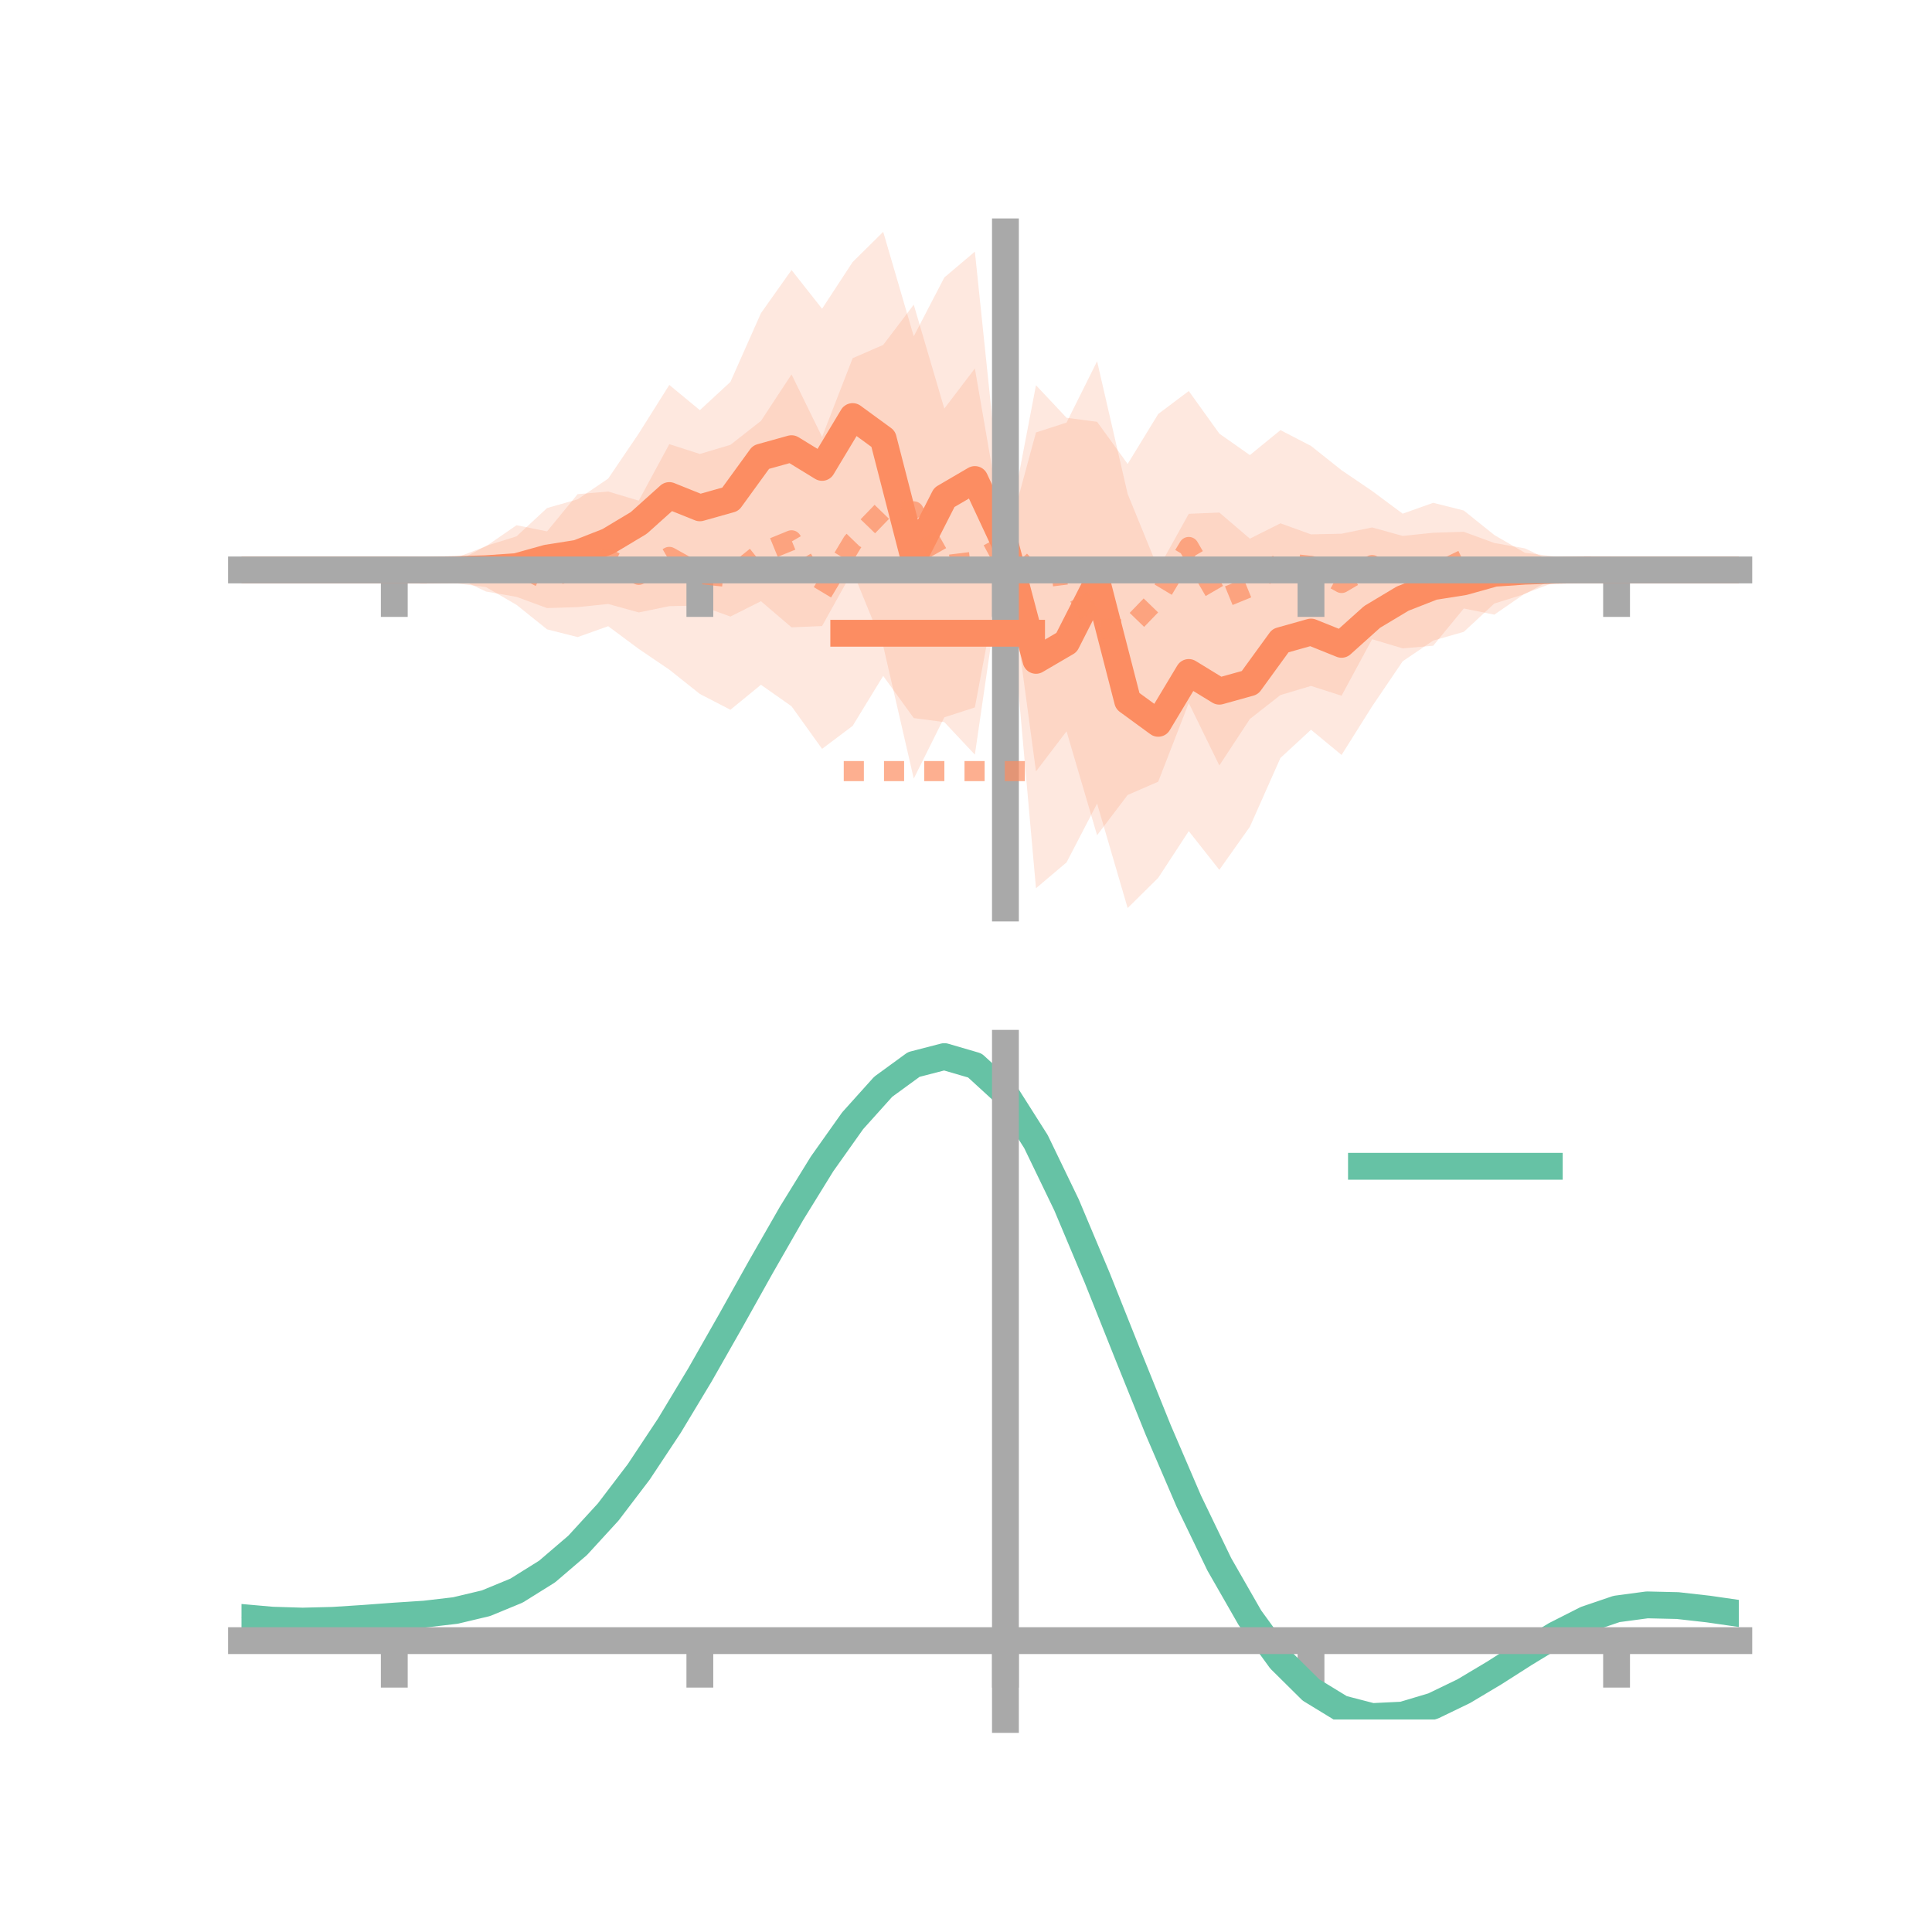 <?xml version="1.0" encoding="utf-8" standalone="no"?>
<!DOCTYPE svg PUBLIC "-//W3C//DTD SVG 1.1//EN"
  "http://www.w3.org/Graphics/SVG/1.1/DTD/svg11.dtd">
<!-- Created with matplotlib (https://matplotlib.org/) -->
<svg height="144pt" version="1.1" viewBox="0 0 144 144" width="144pt" xmlns="http://www.w3.org/2000/svg" xmlns:xlink="http://www.w3.org/1999/xlink">
 <defs>
  <style type="text/css">*{stroke-linecap:butt;stroke-linejoin:round;}</style>
 </defs>
 <g id="figure_1">
  <g id="patch_1">
   <path d="M 0 144 
L 144 144 
L 144 0 
L 0 0 
z
" style="fill:none;"/>
  </g>
  <g id="axes_1">
   <g id="patch_2">
    <path d="M 18 67.68 
L 129.6 67.68 
L 129.6 17.28 
L 18 17.28 
z
" style="fill:none;"/>
   </g>
   <g id="PolyCollection_1">
    <path clip-path="url(#p3983de3c84)" d="M 18 42.48 
L 18 42.48 
L 20.278 42.48 
L 22.555 42.48 
L 24.833 42.48 
L 27.11 42.48 
L 29.388 42.48 
L 31.665 42.354 
L 33.943 41.913 
L 36.22 40.688 
L 38.498 39.977 
L 40.776 37.866 
L 43.053 37.217 
L 45.331 35.671 
L 47.608 32.312 
L 49.886 28.69 
L 52.163 30.57 
L 54.441 28.466 
L 56.718 23.34 
L 58.996 20.126 
L 61.273 23.012 
L 63.551 19.531 
L 65.829 17.28 
L 68.106 25.067 
L 70.384 20.682 
L 72.661 18.755 
L 74.939 40.617 
L 77.216 32.232 
L 79.494 31.496 
L 81.771 26.928 
L 84.049 36.816 
L 86.327 42.395 
L 88.604 38.297 
L 90.882 38.202 
L 93.159 40.148 
L 95.437 39.005 
L 97.714 39.828 
L 99.992 39.78 
L 102.269 39.313 
L 104.547 39.944 
L 106.824 39.708 
L 109.102 39.637 
L 111.38 40.473 
L 113.657 40.871 
L 115.935 41.955 
L 118.212 42.33 
L 120.49 42.48 
L 122.767 42.48 
L 125.045 42.48 
L 127.322 42.48 
L 129.6 42.48 
L 129.6 42.48 
L 129.6 42.48 
L 127.322 42.48 
L 125.045 42.48 
L 122.767 42.48 
L 120.49 42.48 
L 118.212 42.606 
L 115.935 43.047 
L 113.657 44.272 
L 111.38 44.983 
L 109.102 47.094 
L 106.824 47.743 
L 104.547 49.289 
L 102.269 52.648 
L 99.992 56.27 
L 97.714 54.39 
L 95.437 56.494 
L 93.159 61.62 
L 90.882 64.834 
L 88.604 61.948 
L 86.327 65.429 
L 84.049 67.68 
L 81.771 59.893 
L 79.494 64.278 
L 77.216 66.205 
L 74.939 40.617 
L 72.661 52.728 
L 70.384 53.464 
L 68.106 58.032 
L 65.829 48.144 
L 63.551 42.565 
L 61.273 46.663 
L 58.996 46.758 
L 56.718 44.812 
L 54.441 45.955 
L 52.163 45.132 
L 49.886 45.18 
L 47.608 45.647 
L 45.331 45.016 
L 43.053 45.252 
L 40.776 45.323 
L 38.498 44.487 
L 36.22 44.089 
L 33.943 43.005 
L 31.665 42.63 
L 29.388 42.48 
L 27.11 42.48 
L 24.833 42.48 
L 22.555 42.48 
L 20.278 42.48 
L 18 42.48 
z
" style="fill:#fc8d62;fill-opacity:0.2;"/>
   </g>
   <g id="PolyCollection_2">
    <path clip-path="url(#p3983de3c84)" d="M 18 42.48 
L 18 42.48 
L 20.278 42.48 
L 22.555 42.48 
L 24.833 42.48 
L 27.11 42.48 
L 29.388 42.48 
L 31.665 42.174 
L 33.943 41.589 
L 36.22 40.721 
L 38.498 39.148 
L 40.776 39.606 
L 43.053 36.831 
L 45.331 36.635 
L 47.608 37.317 
L 49.886 33.105 
L 52.163 33.835 
L 54.441 33.155 
L 56.718 31.371 
L 58.996 27.906 
L 61.273 32.565 
L 63.551 26.698 
L 65.829 25.707 
L 68.106 22.707 
L 70.384 30.454 
L 72.661 27.462 
L 74.939 40.617 
L 77.216 28.713 
L 79.494 31.139 
L 81.771 31.438 
L 84.049 34.581 
L 86.327 30.857 
L 88.604 29.144 
L 90.882 32.319 
L 93.159 33.921 
L 95.437 32.059 
L 97.714 33.236 
L 99.992 35.048 
L 102.269 36.594 
L 104.547 38.286 
L 106.824 37.476 
L 109.102 38.051 
L 111.38 39.879 
L 113.657 41.2 
L 115.935 41.489 
L 118.212 42.256 
L 120.49 42.48 
L 122.767 42.48 
L 125.045 42.48 
L 127.322 42.48 
L 129.6 42.48 
L 129.6 42.48 
L 129.6 42.48 
L 127.322 42.48 
L 125.045 42.48 
L 122.767 42.48 
L 120.49 42.48 
L 118.212 42.786 
L 115.935 43.371 
L 113.657 44.239 
L 111.38 45.812 
L 109.102 45.354 
L 106.824 48.129 
L 104.547 48.325 
L 102.269 47.643 
L 99.992 51.855 
L 97.714 51.125 
L 95.437 51.805 
L 93.159 53.589 
L 90.882 57.054 
L 88.604 52.395 
L 86.327 58.262 
L 84.049 59.253 
L 81.771 62.253 
L 79.494 54.506 
L 77.216 57.498 
L 74.939 40.617 
L 72.661 56.247 
L 70.384 53.821 
L 68.106 53.522 
L 65.829 50.379 
L 63.551 54.103 
L 61.273 55.816 
L 58.996 52.641 
L 56.718 51.039 
L 54.441 52.901 
L 52.163 51.724 
L 49.886 49.912 
L 47.608 48.366 
L 45.331 46.674 
L 43.053 47.484 
L 40.776 46.909 
L 38.498 45.081 
L 36.22 43.76 
L 33.943 43.471 
L 31.665 42.704 
L 29.388 42.48 
L 27.11 42.48 
L 24.833 42.48 
L 22.555 42.48 
L 20.278 42.48 
L 18 42.48 
z
" style="fill:#fc8d62;fill-opacity:0.2;"/>
   </g>
   <g id="matplotlib.axis_1">
    <g id="xtick_1">
     <g id="line2d_1">
      <defs>
       <path d="M 0 0 
L 0 3.5 
" id="m36ef112065" style="stroke:#a9a9a9;stroke-width:2;"/>
      </defs>
      <g>
       <use style="fill:#a9a9a9;stroke:#a9a9a9;stroke-width:2;" x="29.388" xlink:href="#m36ef112065" y="42.48"/>
      </g>
     </g>
    </g>
    <g id="xtick_2">
     <g id="line2d_2">
      <g>
       <use style="fill:#a9a9a9;stroke:#a9a9a9;stroke-width:2;" x="52.163" xlink:href="#m36ef112065" y="42.48"/>
      </g>
     </g>
    </g>
    <g id="xtick_3">
     <g id="line2d_3">
      <g>
       <use style="fill:#a9a9a9;stroke:#a9a9a9;stroke-width:2;" x="74.939" xlink:href="#m36ef112065" y="42.48"/>
      </g>
     </g>
    </g>
    <g id="xtick_4">
     <g id="line2d_4">
      <g>
       <use style="fill:#a9a9a9;stroke:#a9a9a9;stroke-width:2;" x="97.714" xlink:href="#m36ef112065" y="42.48"/>
      </g>
     </g>
    </g>
    <g id="xtick_5">
     <g id="line2d_5">
      <g>
       <use style="fill:#a9a9a9;stroke:#a9a9a9;stroke-width:2;" x="120.49" xlink:href="#m36ef112065" y="42.48"/>
      </g>
     </g>
    </g>
   </g>
   <g id="matplotlib.axis_2"/>
   <g id="line2d_6">
    <path clip-path="url(#p3983de3c84)" d="M 18 42.48 
L 20.278 42.48 
L 22.555 42.48 
L 24.833 42.48 
L 27.11 42.48 
L 29.388 42.48 
L 31.665 42.492 
L 33.943 42.459 
L 36.22 42.388 
L 38.498 42.232 
L 40.776 41.595 
L 43.053 41.235 
L 45.331 40.344 
L 47.608 38.979 
L 49.886 36.935 
L 52.163 37.851 
L 54.441 37.211 
L 56.718 34.076 
L 58.996 33.442 
L 61.273 34.837 
L 63.551 31.048 
L 65.829 32.712 
L 68.106 41.55 
L 70.384 37.073 
L 72.661 35.741 
L 74.939 40.617 
L 77.216 49.219 
L 79.494 47.887 
L 81.771 43.41 
L 84.049 52.248 
L 86.327 53.912 
L 88.604 50.123 
L 90.882 51.518 
L 93.159 50.884 
L 95.437 47.749 
L 97.714 47.109 
L 99.992 48.025 
L 102.269 45.981 
L 104.547 44.616 
L 106.824 43.725 
L 109.102 43.365 
L 111.38 42.728 
L 113.657 42.572 
L 115.935 42.501 
L 118.212 42.468 
L 120.49 42.48 
L 122.767 42.48 
L 125.045 42.48 
L 127.322 42.48 
L 129.6 42.48 
" style="fill:none;stroke:#fc8d62;stroke-linecap:square;stroke-width:2;"/>
   </g>
   <g id="line2d_7">
    <path clip-path="url(#p3983de3c84)" d="M 18 42.48 
L 20.278 42.48 
L 22.555 42.48 
L 24.833 42.48 
L 27.11 42.48 
L 29.388 42.48 
L 31.665 42.439 
L 33.943 42.53 
L 36.22 42.241 
L 38.498 42.115 
L 40.776 43.258 
L 43.053 42.158 
L 45.331 41.654 
L 47.608 42.842 
L 49.886 41.509 
L 52.163 42.78 
L 54.441 43.028 
L 56.718 41.205 
L 58.996 40.273 
L 61.273 44.19 
L 63.551 40.4 
L 65.829 38.043 
L 68.106 38.114 
L 70.384 42.138 
L 72.661 41.855 
L 74.939 40.617 
L 77.216 43.105 
L 79.494 42.822 
L 81.771 46.846 
L 84.049 46.917 
L 86.327 44.56 
L 88.604 40.77 
L 90.882 44.687 
L 93.159 43.755 
L 95.437 41.932 
L 97.714 42.18 
L 99.992 43.451 
L 102.269 42.118 
L 104.547 43.306 
L 106.824 42.802 
L 109.102 41.702 
L 111.38 42.845 
L 113.657 42.719 
L 115.935 42.43 
L 118.212 42.521 
L 120.49 42.48 
L 122.767 42.48 
L 125.045 42.48 
L 127.322 42.48 
L 129.6 42.48 
" style="fill:none;stroke:#fc8d62;stroke-dasharray:1.5,1.5;stroke-dashoffset:0;stroke-opacity:0.7;stroke-width:1.5;"/>
   </g>
   <g id="patch_3">
    <path d="M 74.939 67.68 
L 74.939 17.28 
" style="fill:none;stroke:#a9a9a9;stroke-linecap:square;stroke-linejoin:miter;stroke-width:2;"/>
   </g>
   <g id="patch_4">
    <path d="M 129.6 67.68 
L 129.6 17.28 
" style="fill:none;"/>
   </g>
   <g id="patch_5">
    <path d="M 18 42.48 
L 129.6 42.48 
" style="fill:none;stroke:#a9a9a9;stroke-linecap:square;stroke-linejoin:miter;stroke-width:2;"/>
   </g>
   <g id="patch_6">
    <path d="M 18 17.28 
L 129.6 17.28 
" style="fill:none;"/>
   </g>
   <g id="legend_1">
    <g id="line2d_8">
     <path d="M 62.888 47.2 
L 76.888 47.2 
" style="fill:none;stroke:#fc8d62;stroke-linecap:square;stroke-width:2;"/>
    </g>
    <g id="line2d_9"/>
    <g id="text_1">
     <!--   -->
     <g transform="translate(82.488 49.65)scale(0.07 -0.07)">
      <defs>
       <path id="DejaVuSans-32"/>
      </defs>
      <use xlink:href="#DejaVuSans-32"/>
     </g>
    </g>
    <g id="line2d_10">
     <path d="M 62.888 57.474 
L 76.888 57.474 
" style="fill:none;stroke:#fc8d62;stroke-dasharray:1.5,1.5;stroke-dashoffset:0;stroke-opacity:0.7;stroke-width:1.5;"/>
    </g>
    <g id="line2d_11"/>
    <g id="text_2">
     <!--   -->
     <g transform="translate(82.488 59.924)scale(0.07 -0.07)">
      <use xlink:href="#DejaVuSans-32"/>
     </g>
    </g>
   </g>
  </g>
  <g id="axes_2">
   <g id="patch_7">
    <path d="M 18 128.16 
L 129.6 128.16 
L 129.6 77.76 
L 18 77.76 
z
" style="fill:none;"/>
   </g>
   <g id="PolyCollection_3">
    <path clip-path="url(#pb2e6ec079b)" d="M 18 120.599 
L 18 120.514 
L 20.278 120.724 
L 22.555 120.795 
L 24.833 120.732 
L 27.11 120.577 
L 29.388 120.4 
L 31.665 120.245 
L 33.943 119.973 
L 36.22 119.425 
L 38.498 118.474 
L 40.776 117.03 
L 43.053 115.04 
L 45.331 112.497 
L 47.608 109.431 
L 49.886 105.911 
L 52.163 102.036 
L 54.441 97.936 
L 56.718 93.765 
L 58.996 89.698 
L 61.273 85.924 
L 63.551 82.642 
L 65.829 80.054 
L 68.106 78.362 
L 70.384 77.76 
L 72.661 78.435 
L 74.939 80.554 
L 77.216 84.197 
L 79.494 88.984 
L 81.771 94.481 
L 84.049 100.28 
L 86.327 106.024 
L 88.604 111.413 
L 90.882 116.214 
L 93.159 120.257 
L 95.437 123.441 
L 97.714 125.724 
L 99.992 127.129 
L 102.269 127.725 
L 104.547 127.621 
L 106.824 126.952 
L 109.102 125.869 
L 111.38 124.533 
L 113.657 123.106 
L 115.935 121.746 
L 118.212 120.608 
L 120.49 119.839 
L 122.767 119.538 
L 125.045 119.597 
L 127.322 119.863 
L 129.6 120.203 
L 129.6 120.312 
L 129.6 120.312 
L 127.322 119.994 
L 125.045 119.746 
L 122.767 119.698 
L 120.49 120.006 
L 118.212 120.789 
L 115.935 121.96 
L 113.657 123.368 
L 111.38 124.848 
L 109.102 126.232 
L 106.824 127.351 
L 104.547 128.043 
L 102.269 128.16 
L 99.992 127.577 
L 97.714 126.2 
L 95.437 123.975 
L 93.159 120.891 
L 90.882 116.984 
L 88.604 112.347 
L 86.327 107.139 
L 84.049 101.582 
L 81.771 95.964 
L 79.494 90.632 
L 77.216 85.985 
L 74.939 82.449 
L 72.661 80.395 
L 70.384 79.741 
L 68.106 80.32 
L 65.829 81.947 
L 63.551 84.43 
L 61.273 87.573 
L 58.996 91.181 
L 56.718 95.063 
L 54.441 99.038 
L 52.163 102.942 
L 49.886 106.629 
L 47.608 109.978 
L 45.331 112.898 
L 43.053 115.327 
L 40.776 117.238 
L 38.498 118.638 
L 36.22 119.566 
L 33.943 120.103 
L 31.665 120.365 
L 29.388 120.509 
L 27.11 120.67 
L 24.833 120.808 
L 22.555 120.859 
L 20.278 120.79 
L 18 120.599 
z
" style="fill:#66c2a5;fill-opacity:0.2;"/>
   </g>
   <g id="matplotlib.axis_3">
    <g id="xtick_6">
     <g id="line2d_12">
      <g>
       <use style="fill:#a9a9a9;stroke:#a9a9a9;stroke-width:2;" x="29.388" xlink:href="#m36ef112065" y="122.284"/>
      </g>
     </g>
    </g>
    <g id="xtick_7">
     <g id="line2d_13">
      <g>
       <use style="fill:#a9a9a9;stroke:#a9a9a9;stroke-width:2;" x="52.163" xlink:href="#m36ef112065" y="122.284"/>
      </g>
     </g>
    </g>
    <g id="xtick_8">
     <g id="line2d_14">
      <g>
       <use style="fill:#a9a9a9;stroke:#a9a9a9;stroke-width:2;" x="74.939" xlink:href="#m36ef112065" y="122.284"/>
      </g>
     </g>
    </g>
    <g id="xtick_9">
     <g id="line2d_15">
      <g>
       <use style="fill:#a9a9a9;stroke:#a9a9a9;stroke-width:2;" x="97.714" xlink:href="#m36ef112065" y="122.284"/>
      </g>
     </g>
    </g>
    <g id="xtick_10">
     <g id="line2d_16">
      <g>
       <use style="fill:#a9a9a9;stroke:#a9a9a9;stroke-width:2;" x="120.49" xlink:href="#m36ef112065" y="122.284"/>
      </g>
     </g>
    </g>
   </g>
   <g id="matplotlib.axis_4"/>
   <g id="line2d_17">
    <path clip-path="url(#pb2e6ec079b)" d="M 18 120.556 
L 20.278 120.757 
L 22.555 120.827 
L 24.833 120.77 
L 27.11 120.623 
L 29.388 120.454 
L 31.665 120.305 
L 33.943 120.038 
L 36.22 119.496 
L 38.498 118.556 
L 40.776 117.134 
L 43.053 115.184 
L 45.331 112.697 
L 47.608 109.705 
L 49.886 106.27 
L 52.163 102.489 
L 54.441 98.487 
L 56.718 94.414 
L 58.996 90.44 
L 61.273 86.749 
L 63.551 83.536 
L 65.829 81.001 
L 68.106 79.341 
L 70.384 78.751 
L 72.661 79.415 
L 74.939 81.501 
L 77.216 85.091 
L 79.494 89.808 
L 81.771 95.222 
L 84.049 100.931 
L 86.327 106.581 
L 88.604 111.88 
L 90.882 116.599 
L 93.159 120.574 
L 95.437 123.708 
L 97.714 125.962 
L 99.992 127.353 
L 102.269 127.942 
L 104.547 127.832 
L 106.824 127.151 
L 109.102 126.05 
L 111.38 124.69 
L 113.657 123.237 
L 115.935 121.853 
L 118.212 120.698 
L 120.49 119.923 
L 122.767 119.618 
L 125.045 119.671 
L 127.322 119.928 
L 129.6 120.257 
" style="fill:none;stroke:#66c2a5;stroke-linecap:square;stroke-width:2;"/>
   </g>
   <g id="patch_8">
    <path d="M 74.939 128.16 
L 74.939 77.76 
" style="fill:none;stroke:#a9a9a9;stroke-linecap:square;stroke-linejoin:miter;stroke-width:2;"/>
   </g>
   <g id="patch_9">
    <path d="M 129.6 128.16 
L 129.6 77.76 
" style="fill:none;"/>
   </g>
   <g id="patch_10">
    <path d="M 18 122.284 
L 129.6 122.284 
" style="fill:none;stroke:#a9a9a9;stroke-linecap:square;stroke-linejoin:miter;stroke-width:2;"/>
   </g>
   <g id="patch_11">
    <path d="M 18 77.76 
L 129.6 77.76 
" style="fill:none;"/>
   </g>
   <g id="legend_2">
    <g id="line2d_18">
     <path d="M 101.475 86.929 
L 115.475 86.929 
" style="fill:none;stroke:#66c2a5;stroke-linecap:square;stroke-width:2;"/>
    </g>
    <g id="line2d_19"/>
    <g id="text_3">
     <!--   -->
     <g transform="translate(121.075 89.379)scale(0.07 -0.07)">
      <use xlink:href="#DejaVuSans-32"/>
     </g>
    </g>
   </g>
  </g>
 </g>
 <defs>
  <clipPath id="p3983de3c84">
   <rect height="50.4" width="111.6" x="18" y="17.28"/>
  </clipPath>
  <clipPath id="pb2e6ec079b">
   <rect height="50.4" width="111.6" x="18" y="77.76"/>
  </clipPath>
 </defs>
</svg>
